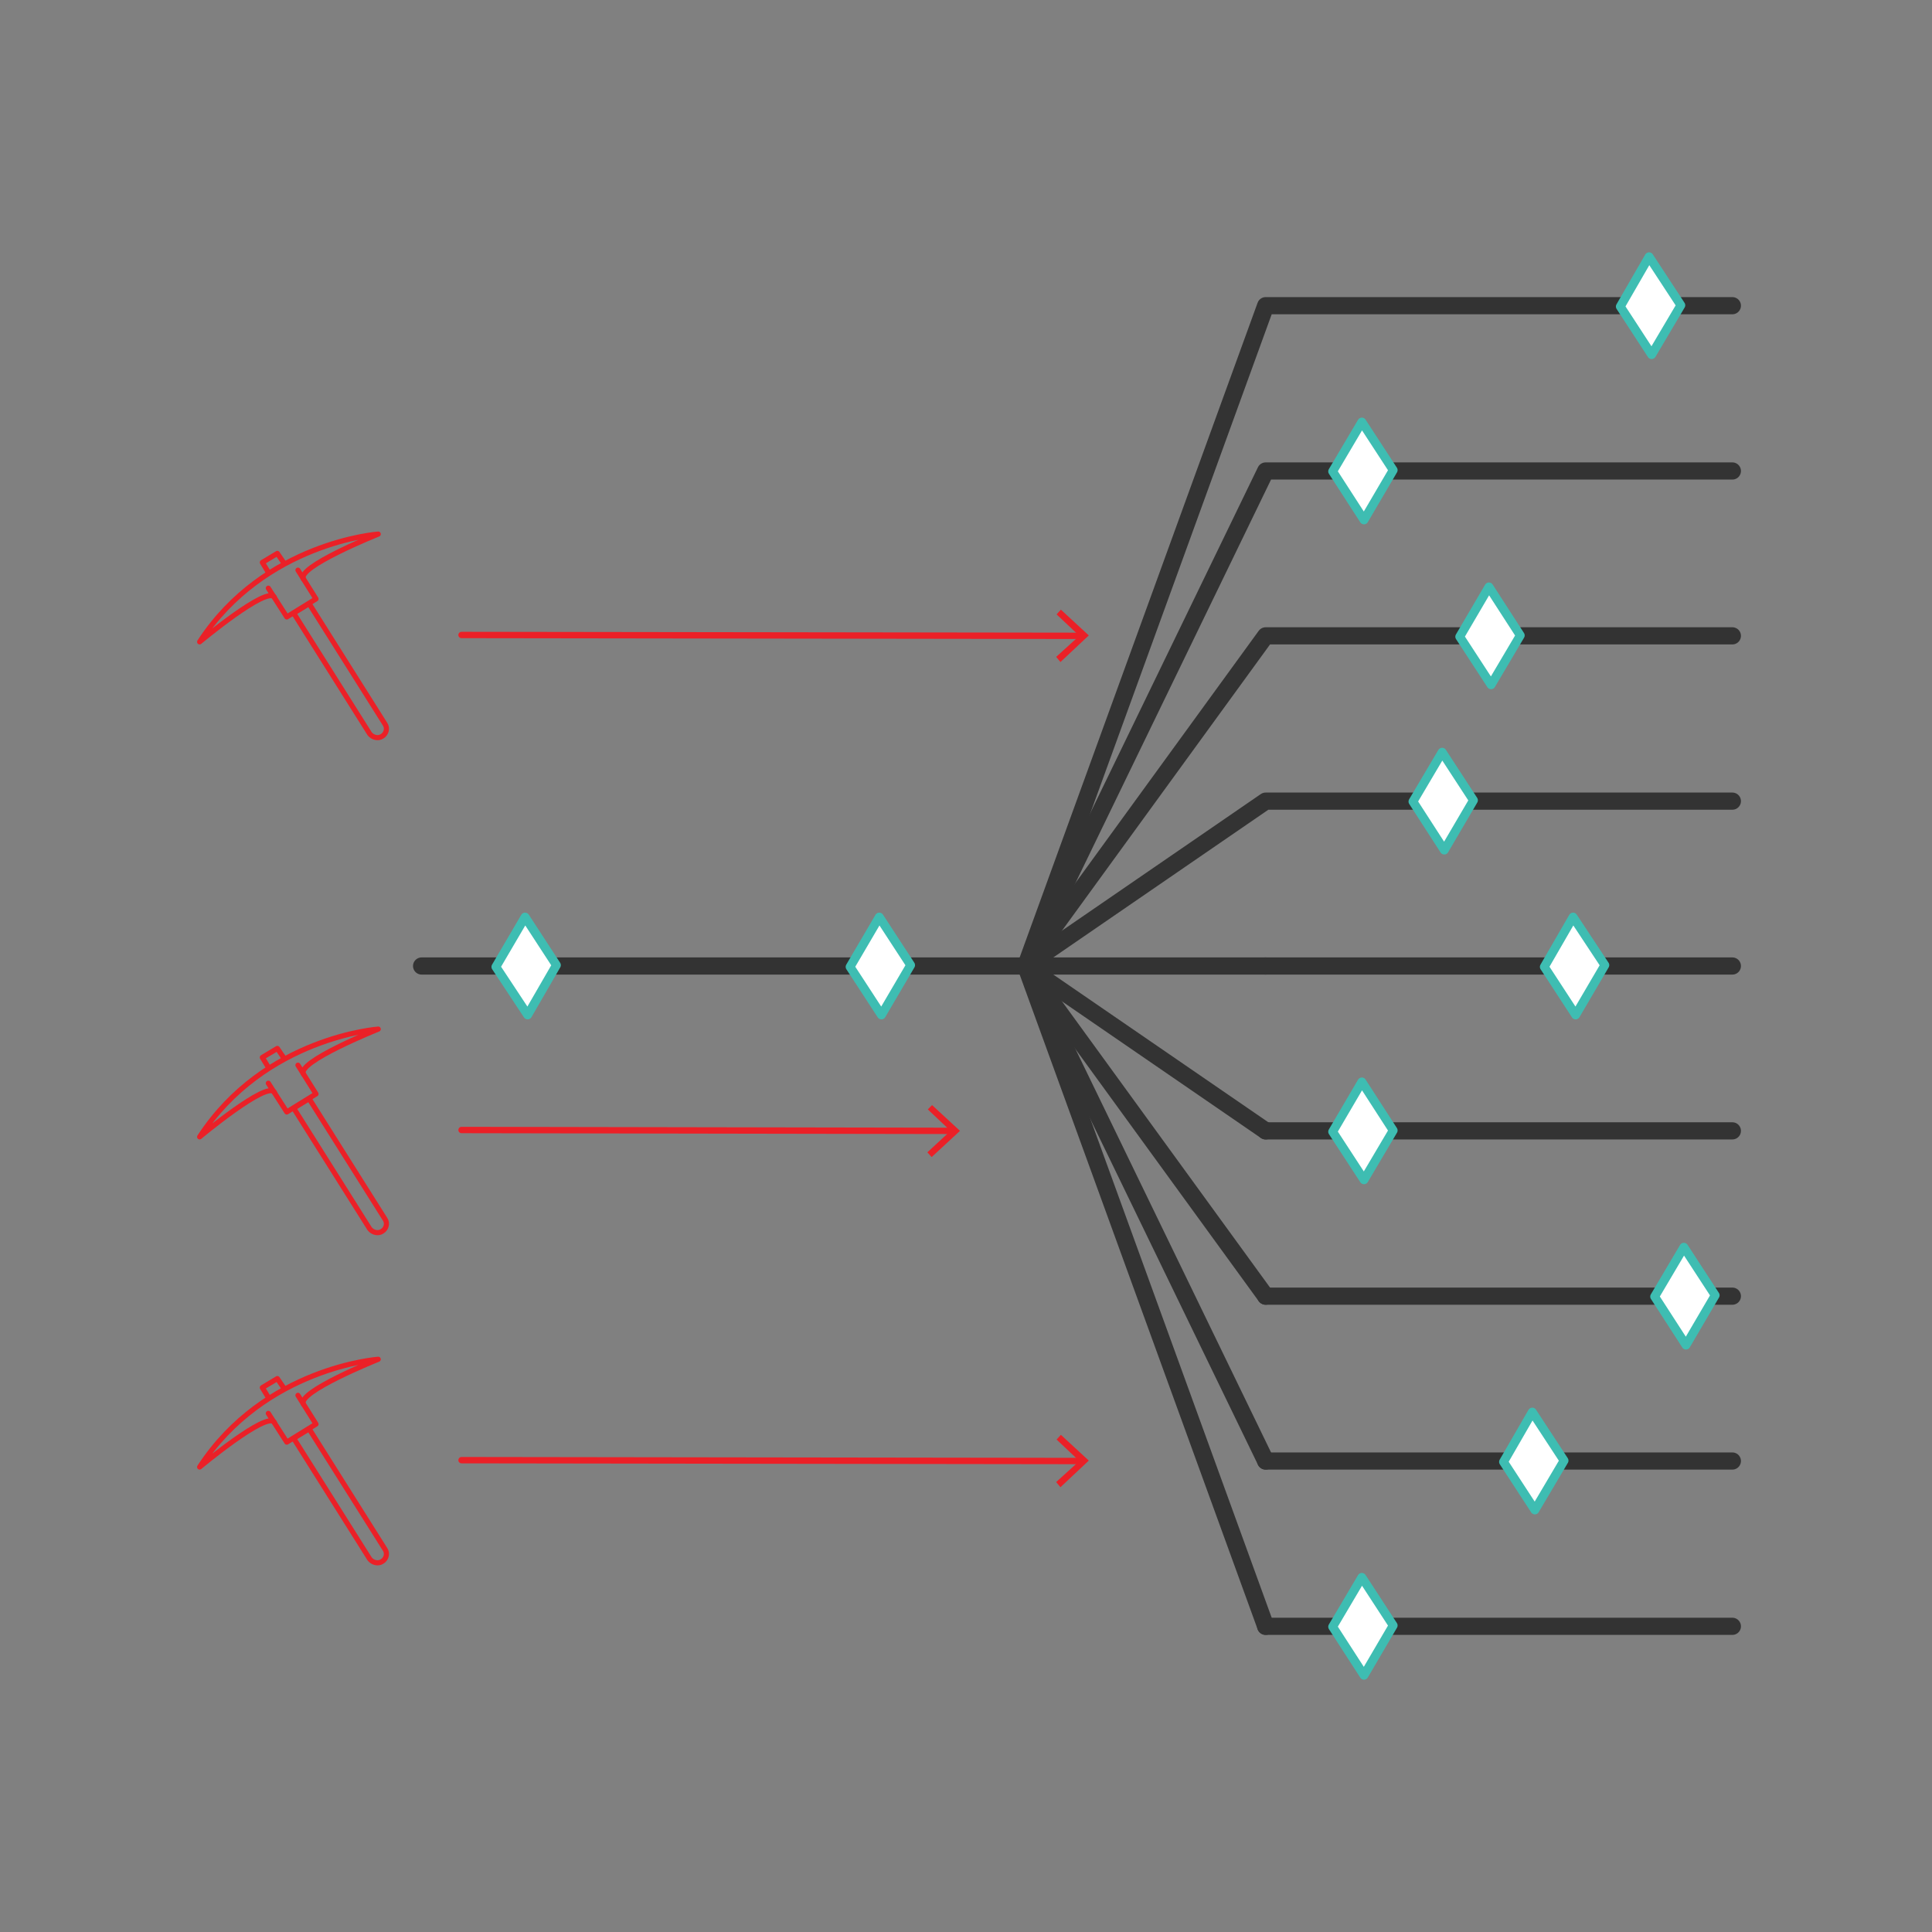 <?xml version="1.0" encoding="utf-8"?>
<!-- Generator: Adobe Illustrator 24.1.3, SVG Export Plug-In . SVG Version: 6.00 Build 0)  -->
<svg version="1.1" id="Layer_1" xmlns="http://www.w3.org/2000/svg" xmlns:xlink="http://www.w3.org/1999/xlink" x="0px" y="0px"
	 viewBox="0 0 450 450" style="enable-background:new 0 0 450 450;" xml:space="preserve">
<rect x="0" y="0" width="450" height="450" fill="#808080" stroke="none"/>
<style type="text/css">
	.st0{fill:none;stroke:#333333;stroke-width:4;stroke-linecap:round;stroke-linejoin:round;stroke-miterlimit:10;}
	.st1{fill:#FFFFFF;stroke:#3EBDB2;stroke-width:2.058;stroke-linecap:round;stroke-linejoin:round;stroke-miterlimit:10;}
	.st2{fill:none;stroke:#EB2027;stroke-width:1.196;stroke-linecap:round;stroke-linejoin:round;stroke-miterlimit:10;}
	.st3{fill:none;stroke:#EB2027;stroke-width:1.483;stroke-linecap:round;stroke-linejoin:round;}
	.st4{fill:#EB2027;}
</style>
<g>
	<line class="st0" x1="98.2" y1="225" x2="238.9" y2="225"/>
	<line class="st0" x1="294.8" y1="225" x2="403.5" y2="225"/>
	<line class="st0" x1="294.8" y1="378.8" x2="403.5" y2="378.8"/>
	<line class="st0" x1="294.8" y1="340.3" x2="403.5" y2="340.3"/>
	<line class="st0" x1="294.8" y1="301.9" x2="403.5" y2="301.9"/>
	<line class="st0" x1="294.8" y1="263.4" x2="403.5" y2="263.4"/>
	<polyline class="st0" points="238.9,225 294.8,71.2 403.5,71.2 	"/>
	<polyline class="st0" points="403.5,109.7 294.8,109.7 238.9,225 	"/>
	<polyline class="st0" points="238.9,225 294.8,148.1 403.5,148.1 	"/>
	<polyline class="st0" points="238.9,225 294.8,186.6 403.5,186.6 	"/>
	<line class="st0" x1="294.8" y1="378.8" x2="238.9" y2="225"/>
	<line class="st0" x1="294.8" y1="340.3" x2="238.9" y2="225"/>
	<line class="st0" x1="294.8" y1="301.9" x2="238.9" y2="225"/>
	<line class="st0" x1="294.8" y1="263.4" x2="238.9" y2="225"/>
	<line class="st0" x1="294.8" y1="225" x2="238.9" y2="225"/>
	<polygon class="st1" points="122.9,236.4 115.5,225.2 122.3,213.6 129.6,224.8 	"/>
	<polygon class="st1" points="205.3,236.4 198,225.2 204.8,213.6 212.1,224.8 	"/>
	<polygon class="st1" points="384.7,82.6 377.4,71.4 384.1,59.8 391.5,71.1 	"/>
	<polygon class="st1" points="317.7,121.1 310.4,109.8 317.2,98.3 324.5,109.5 	"/>
	<polygon class="st1" points="347.3,159.5 340,148.3 346.8,136.7 354.1,148 	"/>
	<polygon class="st1" points="336.4,198 329.1,186.7 335.9,175.2 343.2,186.4 	"/>
	<polygon class="st1" points="367,236.4 359.7,225.2 366.4,213.6 373.8,224.8 	"/>
	<polygon class="st1" points="317.7,274.8 310.4,263.6 317.2,252 324.5,263.3 	"/>
	<polygon class="st1" points="392.7,313.3 385.4,302 392.2,290.5 399.5,301.7 	"/>
	<polygon class="st1" points="357.5,351.7 350.2,340.5 356.9,328.9 364.3,340.2 	"/>
	<polygon class="st1" points="317.7,390.2 310.4,378.9 317.2,367.4 324.5,378.6 	"/>
	<g>
		<path class="st2" d="M89,363.7L89,363.7c1-0.6,1.3-1.9,0.7-2.8L72,332.8l-3.6,2.2l17.7,28.1C86.8,364,88.1,364.3,89,363.7z"/>
		<polyline class="st2" points="62.5,329.2 66.8,335.9 73.6,331.7 69.4,325 		"/>
		<path class="st2" d="M63.9,331.3c-1.7-2.7-17.4,10.4-17.4,10.4c15.1-23.2,41.6-25.1,41.6-25.1s-19.2,7.7-17.4,10.5"/>
		<polyline class="st2" points="62.5,325.5 61.1,323.2 64.6,321.1 66.1,323.3 		"/>
	</g>
	<g>
		<g>
			<line class="st3" x1="107.5" y1="340.1" x2="252" y2="340.3"/>
			<g>
				<polygon class="st4" points="247,346.4 246,345.2 251.4,340.3 246.1,335.3 247.1,334.2 253.6,340.2 				"/>
			</g>
		</g>
	</g>
	<g>
		<path class="st2" d="M89,286.8L89,286.8c1-0.6,1.3-1.9,0.7-2.8L72,255.9l-3.6,2.2l17.7,28.1C86.8,287.1,88.1,287.4,89,286.8z"/>
		<polyline class="st2" points="62.5,252.3 66.8,259 73.6,254.8 69.4,248.1 		"/>
		<path class="st2" d="M63.9,254.4c-1.7-2.7-17.4,10.4-17.4,10.4c15.1-23.2,41.6-25.1,41.6-25.1s-19.2,7.7-17.4,10.5"/>
		<polyline class="st2" points="62.5,248.6 61.1,246.3 64.6,244.2 66.1,246.4 		"/>
	</g>
	<g>
		<g>
			<line class="st3" x1="107.5" y1="263.2" x2="222" y2="263.4"/>
			<g>
				<polygon class="st4" points="217,269.5 216,268.4 221.4,263.4 216.1,258.4 217.1,257.4 223.6,263.4 				"/>
			</g>
		</g>
	</g>
	<g>
		<path class="st2" d="M89,171.5L89,171.5c1-0.6,1.3-1.9,0.7-2.8L72,140.6l-3.6,2.2l17.7,28.1C86.8,171.8,88.1,172.1,89,171.5z"/>
		<polyline class="st2" points="62.5,137 66.8,143.7 73.6,139.5 69.4,132.8 		"/>
		<path class="st2" d="M63.9,139.1c-1.7-2.7-17.4,10.4-17.4,10.4c15.1-23.2,41.6-25.1,41.6-25.1s-19.2,7.7-17.4,10.5"/>
		<polyline class="st2" points="62.5,133.3 61.1,131 64.6,128.9 66.1,131.1 		"/>
	</g>
	<g>
		<g>
			<line class="st3" x1="107.5" y1="147.9" x2="252" y2="148.1"/>
			<g>
				<polygon class="st4" points="247,154.2 246,153 251.4,148.1 246.1,143.1 247.1,142 253.6,148 				"/>
			</g>
		</g>
	</g>
</g>
</svg>
